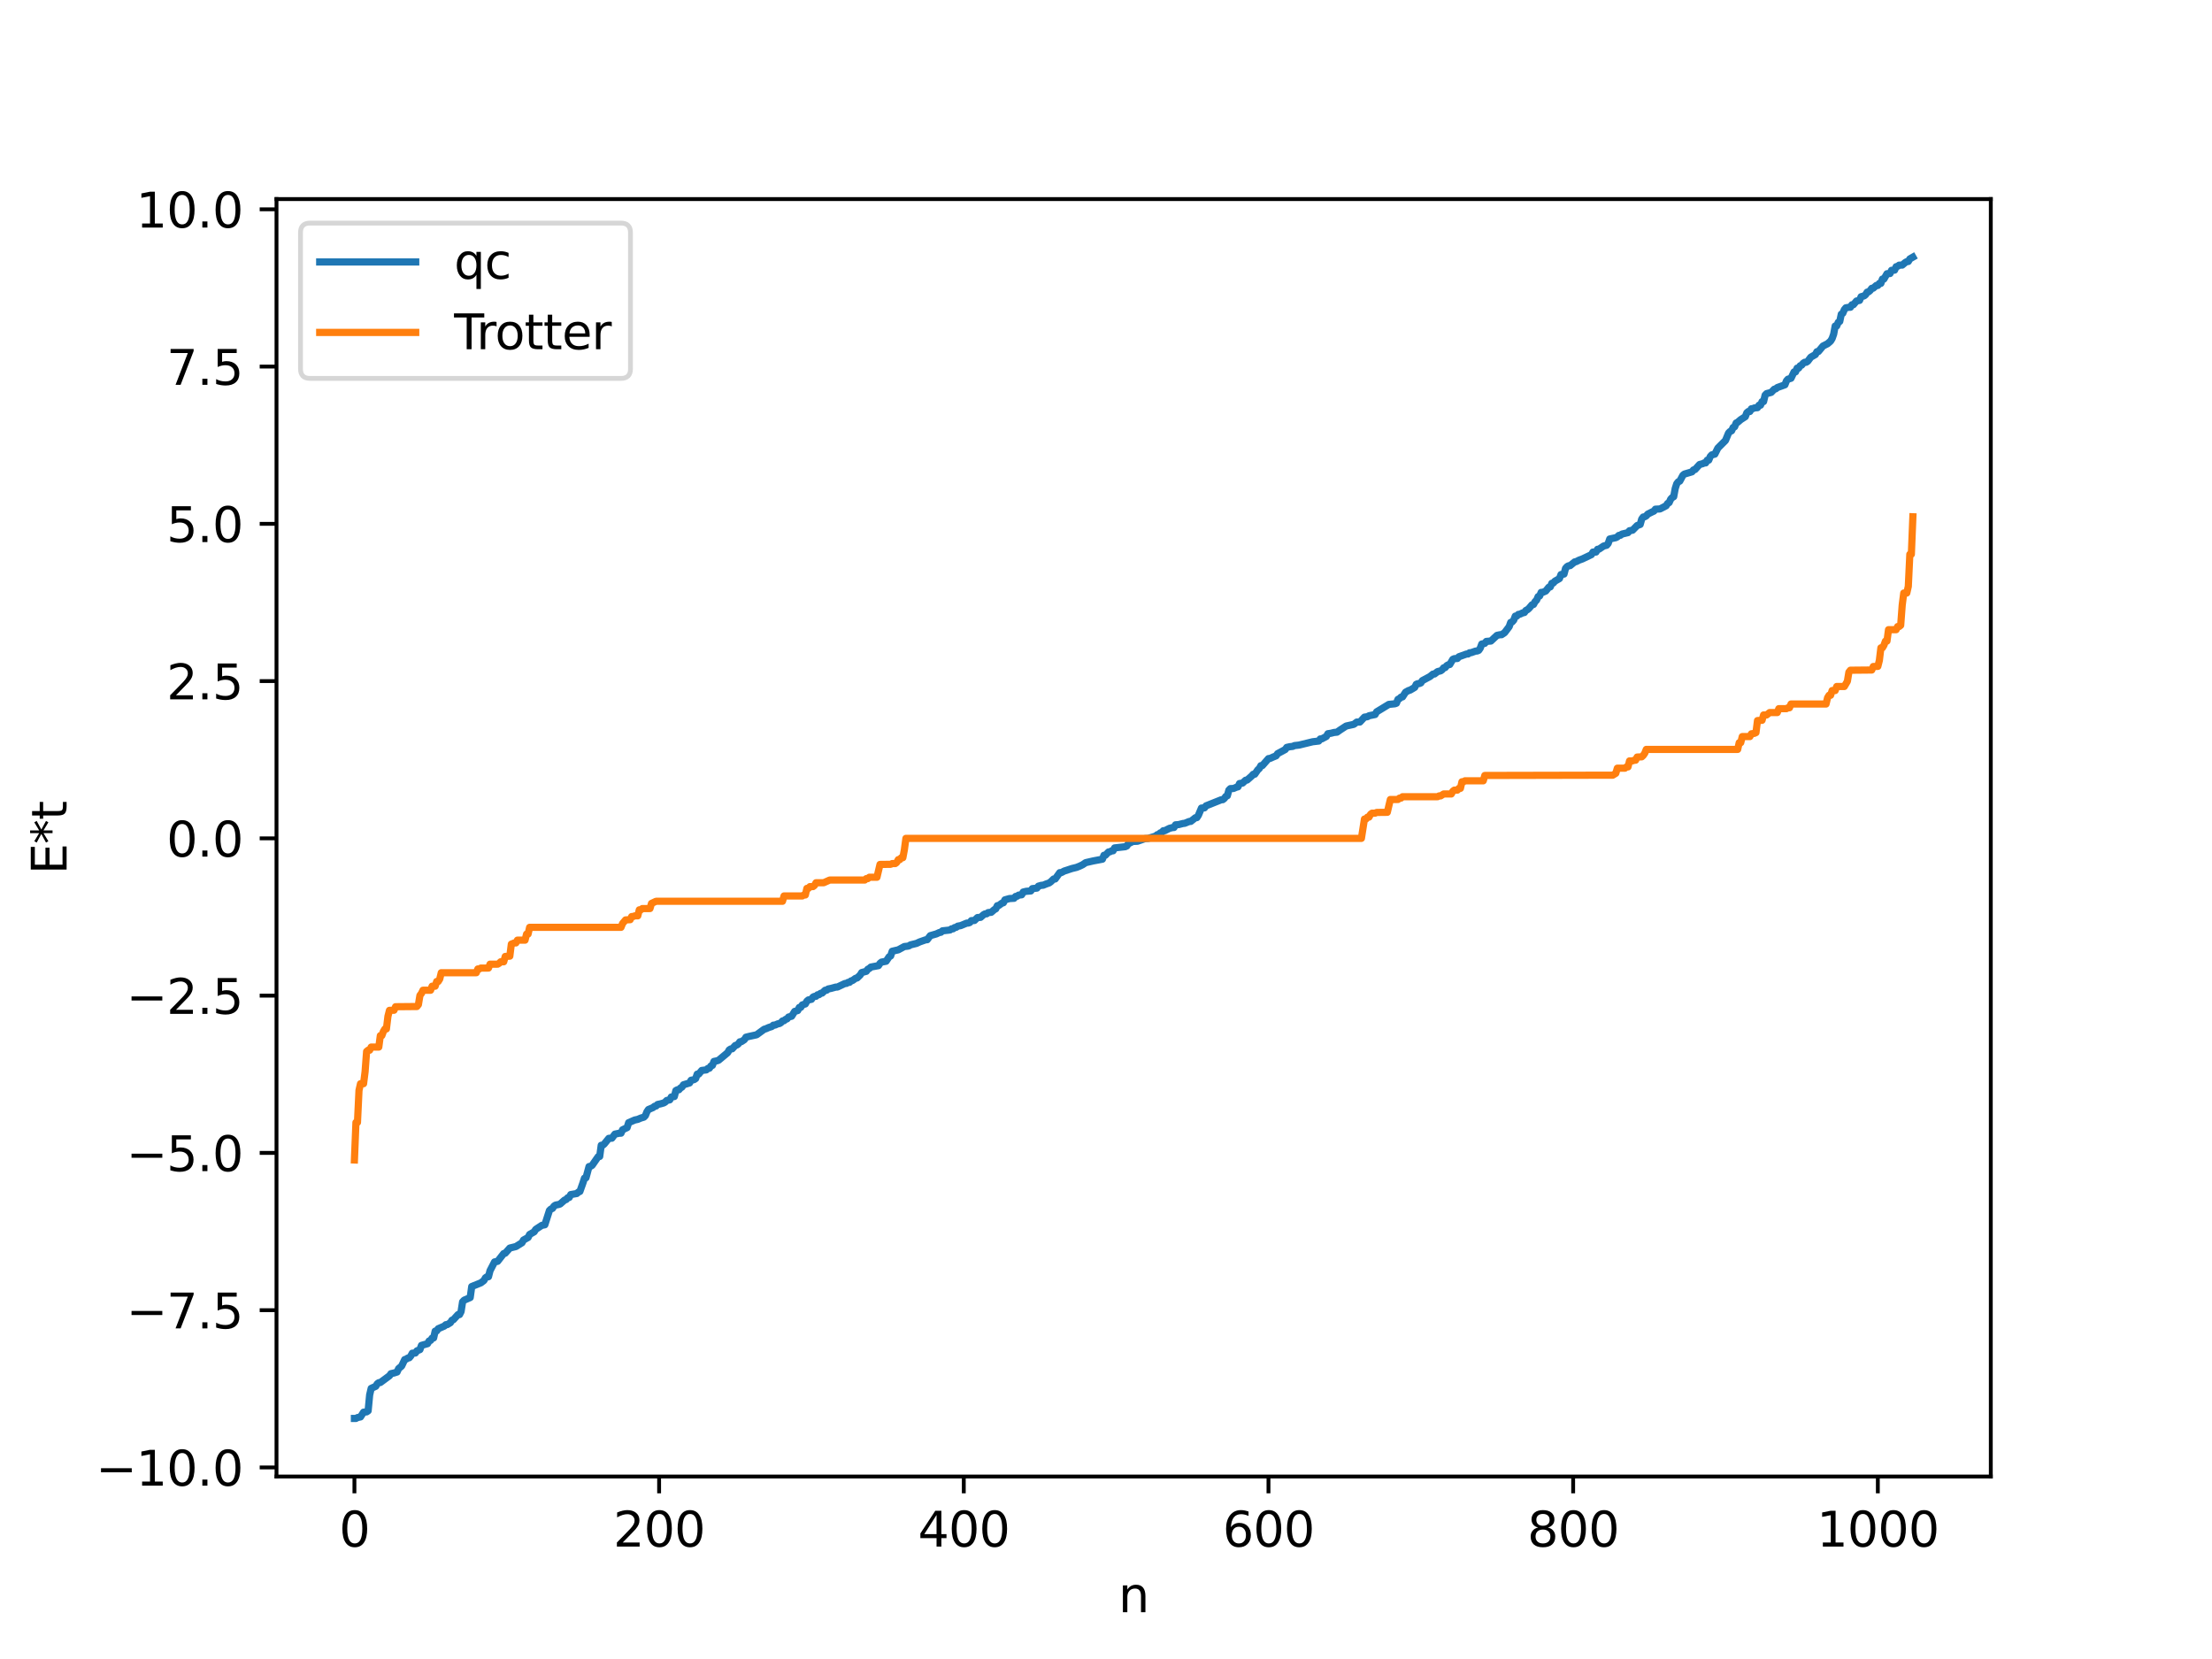 <?xml version="1.0" encoding="utf-8" standalone="no"?>
<!DOCTYPE svg PUBLIC "-//W3C//DTD SVG 1.1//EN"
  "http://www.w3.org/Graphics/SVG/1.1/DTD/svg11.dtd">
<svg xmlns:xlink="http://www.w3.org/1999/xlink" width="460.8pt" height="345.6pt" viewBox="0 0 460.8 345.6" xmlns="http://www.w3.org/2000/svg" version="1.1">
 <defs>
  <style type="text/css">*{stroke-linejoin: round; stroke-linecap: butt}</style>
 </defs>
 <g id="figure_1">
  <g id="patch_1">
   <path d="M 0 345.6 
L 460.8 345.6 
L 460.8 0 
L 0 0 
z
" style="fill: #ffffff"/>
  </g>
  <g id="axes_1">
   <g id="patch_2">
    <path d="M 57.6 307.584 
L 414.72 307.584 
L 414.72 41.472 
L 57.6 41.472 
z
" style="fill: #ffffff"/>
   </g>
   <g id="matplotlib.axis_1">
    <g id="xtick_1">
     <g id="line2d_1">
      <defs>
       <path id="m11e228b719" d="M 0 0 
L 0 3.5 
" style="stroke: #000000; stroke-width: 0.8"/>
      </defs>
      <g>
       <use xlink:href="#m11e228b719" x="73.833" y="307.584" style="stroke: #000000; stroke-width: 0.8"/>
      </g>
     </g>
     <g id="text_1">
      <!-- 0 -->
      <g transform="translate(70.651 322.182) scale(0.1 -0.1)">
       <defs>
        <path id="DejaVuSans-30" d="M 2034 4250 
Q 1547 4250 1301 3770 
Q 1056 3291 1056 2328 
Q 1056 1369 1301 889 
Q 1547 409 2034 409 
Q 2525 409 2770 889 
Q 3016 1369 3016 2328 
Q 3016 3291 2770 3770 
Q 2525 4250 2034 4250 
z
M 2034 4750 
Q 2819 4750 3233 4129 
Q 3647 3509 3647 2328 
Q 3647 1150 3233 529 
Q 2819 -91 2034 -91 
Q 1250 -91 836 529 
Q 422 1150 422 2328 
Q 422 3509 836 4129 
Q 1250 4750 2034 4750 
z
" transform="scale(0.016)"/>
       </defs>
       <use xlink:href="#DejaVuSans-30"/>
      </g>
     </g>
    </g>
    <g id="xtick_2">
     <g id="line2d_2">
      <g>
       <use xlink:href="#m11e228b719" x="137.304" y="307.584" style="stroke: #000000; stroke-width: 0.8"/>
      </g>
     </g>
     <g id="text_2">
      <!-- 200 -->
      <g transform="translate(127.76 322.182) scale(0.1 -0.1)">
       <defs>
        <path id="DejaVuSans-32" d="M 1228 531 
L 3431 531 
L 3431 0 
L 469 0 
L 469 531 
Q 828 903 1448 1529 
Q 2069 2156 2228 2338 
Q 2531 2678 2651 2914 
Q 2772 3150 2772 3378 
Q 2772 3750 2511 3984 
Q 2250 4219 1831 4219 
Q 1534 4219 1204 4116 
Q 875 4013 500 3803 
L 500 4441 
Q 881 4594 1212 4672 
Q 1544 4750 1819 4750 
Q 2544 4750 2975 4387 
Q 3406 4025 3406 3419 
Q 3406 3131 3298 2873 
Q 3191 2616 2906 2266 
Q 2828 2175 2409 1742 
Q 1991 1309 1228 531 
z
" transform="scale(0.016)"/>
       </defs>
       <use xlink:href="#DejaVuSans-32"/>
       <use xlink:href="#DejaVuSans-30" x="63.623"/>
       <use xlink:href="#DejaVuSans-30" x="127.246"/>
      </g>
     </g>
    </g>
    <g id="xtick_3">
     <g id="line2d_3">
      <g>
       <use xlink:href="#m11e228b719" x="200.775" y="307.584" style="stroke: #000000; stroke-width: 0.8"/>
      </g>
     </g>
     <g id="text_3">
      <!-- 400 -->
      <g transform="translate(191.231 322.182) scale(0.1 -0.1)">
       <defs>
        <path id="DejaVuSans-34" d="M 2419 4116 
L 825 1625 
L 2419 1625 
L 2419 4116 
z
M 2253 4666 
L 3047 4666 
L 3047 1625 
L 3713 1625 
L 3713 1100 
L 3047 1100 
L 3047 0 
L 2419 0 
L 2419 1100 
L 313 1100 
L 313 1709 
L 2253 4666 
z
" transform="scale(0.016)"/>
       </defs>
       <use xlink:href="#DejaVuSans-34"/>
       <use xlink:href="#DejaVuSans-30" x="63.623"/>
       <use xlink:href="#DejaVuSans-30" x="127.246"/>
      </g>
     </g>
    </g>
    <g id="xtick_4">
     <g id="line2d_4">
      <g>
       <use xlink:href="#m11e228b719" x="264.246" y="307.584" style="stroke: #000000; stroke-width: 0.8"/>
      </g>
     </g>
     <g id="text_4">
      <!-- 600 -->
      <g transform="translate(254.702 322.182) scale(0.1 -0.1)">
       <defs>
        <path id="DejaVuSans-36" d="M 2113 2584 
Q 1688 2584 1439 2293 
Q 1191 2003 1191 1497 
Q 1191 994 1439 701 
Q 1688 409 2113 409 
Q 2538 409 2786 701 
Q 3034 994 3034 1497 
Q 3034 2003 2786 2293 
Q 2538 2584 2113 2584 
z
M 3366 4563 
L 3366 3988 
Q 3128 4100 2886 4159 
Q 2644 4219 2406 4219 
Q 1781 4219 1451 3797 
Q 1122 3375 1075 2522 
Q 1259 2794 1537 2939 
Q 1816 3084 2150 3084 
Q 2853 3084 3261 2657 
Q 3669 2231 3669 1497 
Q 3669 778 3244 343 
Q 2819 -91 2113 -91 
Q 1303 -91 875 529 
Q 447 1150 447 2328 
Q 447 3434 972 4092 
Q 1497 4750 2381 4750 
Q 2619 4750 2861 4703 
Q 3103 4656 3366 4563 
z
" transform="scale(0.016)"/>
       </defs>
       <use xlink:href="#DejaVuSans-36"/>
       <use xlink:href="#DejaVuSans-30" x="63.623"/>
       <use xlink:href="#DejaVuSans-30" x="127.246"/>
      </g>
     </g>
    </g>
    <g id="xtick_5">
     <g id="line2d_5">
      <g>
       <use xlink:href="#m11e228b719" x="327.717" y="307.584" style="stroke: #000000; stroke-width: 0.8"/>
      </g>
     </g>
     <g id="text_5">
      <!-- 800 -->
      <g transform="translate(318.173 322.182) scale(0.1 -0.1)">
       <defs>
        <path id="DejaVuSans-38" d="M 2034 2216 
Q 1584 2216 1326 1975 
Q 1069 1734 1069 1313 
Q 1069 891 1326 650 
Q 1584 409 2034 409 
Q 2484 409 2743 651 
Q 3003 894 3003 1313 
Q 3003 1734 2745 1975 
Q 2488 2216 2034 2216 
z
M 1403 2484 
Q 997 2584 770 2862 
Q 544 3141 544 3541 
Q 544 4100 942 4425 
Q 1341 4750 2034 4750 
Q 2731 4750 3128 4425 
Q 3525 4100 3525 3541 
Q 3525 3141 3298 2862 
Q 3072 2584 2669 2484 
Q 3125 2378 3379 2068 
Q 3634 1759 3634 1313 
Q 3634 634 3220 271 
Q 2806 -91 2034 -91 
Q 1263 -91 848 271 
Q 434 634 434 1313 
Q 434 1759 690 2068 
Q 947 2378 1403 2484 
z
M 1172 3481 
Q 1172 3119 1398 2916 
Q 1625 2713 2034 2713 
Q 2441 2713 2670 2916 
Q 2900 3119 2900 3481 
Q 2900 3844 2670 4047 
Q 2441 4250 2034 4250 
Q 1625 4250 1398 4047 
Q 1172 3844 1172 3481 
z
" transform="scale(0.016)"/>
       </defs>
       <use xlink:href="#DejaVuSans-38"/>
       <use xlink:href="#DejaVuSans-30" x="63.623"/>
       <use xlink:href="#DejaVuSans-30" x="127.246"/>
      </g>
     </g>
    </g>
    <g id="xtick_6">
     <g id="line2d_6">
      <g>
       <use xlink:href="#m11e228b719" x="391.188" y="307.584" style="stroke: #000000; stroke-width: 0.8"/>
      </g>
     </g>
     <g id="text_6">
      <!-- 1000 -->
      <g transform="translate(378.463 322.182) scale(0.1 -0.1)">
       <defs>
        <path id="DejaVuSans-31" d="M 794 531 
L 1825 531 
L 1825 4091 
L 703 3866 
L 703 4441 
L 1819 4666 
L 2450 4666 
L 2450 531 
L 3481 531 
L 3481 0 
L 794 0 
L 794 531 
z
" transform="scale(0.016)"/>
       </defs>
       <use xlink:href="#DejaVuSans-31"/>
       <use xlink:href="#DejaVuSans-30" x="63.623"/>
       <use xlink:href="#DejaVuSans-30" x="127.246"/>
       <use xlink:href="#DejaVuSans-30" x="190.869"/>
      </g>
     </g>
    </g>
    <g id="text_7">
     <!-- n -->
     <g transform="translate(232.991 335.861) scale(0.1 -0.1)">
      <defs>
       <path id="DejaVuSans-6e" d="M 3513 2113 
L 3513 0 
L 2938 0 
L 2938 2094 
Q 2938 2591 2744 2837 
Q 2550 3084 2163 3084 
Q 1697 3084 1428 2787 
Q 1159 2491 1159 1978 
L 1159 0 
L 581 0 
L 581 3500 
L 1159 3500 
L 1159 2956 
Q 1366 3272 1645 3428 
Q 1925 3584 2291 3584 
Q 2894 3584 3203 3211 
Q 3513 2838 3513 2113 
z
" transform="scale(0.016)"/>
      </defs>
      <use xlink:href="#DejaVuSans-6e"/>
     </g>
    </g>
   </g>
   <g id="matplotlib.axis_2">
    <g id="ytick_1">
     <g id="line2d_7">
      <defs>
       <path id="md9862a173b" d="M 0 0 
L -3.5 0 
" style="stroke: #000000; stroke-width: 0.8"/>
      </defs>
      <g>
       <use xlink:href="#md9862a173b" x="57.6" y="305.692" style="stroke: #000000; stroke-width: 0.8"/>
      </g>
     </g>
     <g id="text_8">
      <!-- −10.0 -->
      <g transform="translate(19.955 309.491) scale(0.1 -0.1)">
       <defs>
        <path id="DejaVuSans-2212" d="M 678 2272 
L 4684 2272 
L 4684 1741 
L 678 1741 
L 678 2272 
z
" transform="scale(0.016)"/>
        <path id="DejaVuSans-2e" d="M 684 794 
L 1344 794 
L 1344 0 
L 684 0 
L 684 794 
z
" transform="scale(0.016)"/>
       </defs>
       <use xlink:href="#DejaVuSans-2212"/>
       <use xlink:href="#DejaVuSans-31" x="83.789"/>
       <use xlink:href="#DejaVuSans-30" x="147.412"/>
       <use xlink:href="#DejaVuSans-2e" x="211.035"/>
       <use xlink:href="#DejaVuSans-30" x="242.822"/>
      </g>
     </g>
    </g>
    <g id="ytick_2">
     <g id="line2d_8">
      <g>
       <use xlink:href="#md9862a173b" x="57.6" y="272.931" style="stroke: #000000; stroke-width: 0.8"/>
      </g>
     </g>
     <g id="text_9">
      <!-- −7.5 -->
      <g transform="translate(26.317 276.73) scale(0.1 -0.1)">
       <defs>
        <path id="DejaVuSans-37" d="M 525 4666 
L 3525 4666 
L 3525 4397 
L 1831 0 
L 1172 0 
L 2766 4134 
L 525 4134 
L 525 4666 
z
" transform="scale(0.016)"/>
        <path id="DejaVuSans-35" d="M 691 4666 
L 3169 4666 
L 3169 4134 
L 1269 4134 
L 1269 2991 
Q 1406 3038 1543 3061 
Q 1681 3084 1819 3084 
Q 2600 3084 3056 2656 
Q 3513 2228 3513 1497 
Q 3513 744 3044 326 
Q 2575 -91 1722 -91 
Q 1428 -91 1123 -41 
Q 819 9 494 109 
L 494 744 
Q 775 591 1075 516 
Q 1375 441 1709 441 
Q 2250 441 2565 725 
Q 2881 1009 2881 1497 
Q 2881 1984 2565 2268 
Q 2250 2553 1709 2553 
Q 1456 2553 1204 2497 
Q 953 2441 691 2322 
L 691 4666 
z
" transform="scale(0.016)"/>
       </defs>
       <use xlink:href="#DejaVuSans-2212"/>
       <use xlink:href="#DejaVuSans-37" x="83.789"/>
       <use xlink:href="#DejaVuSans-2e" x="147.412"/>
       <use xlink:href="#DejaVuSans-35" x="179.199"/>
      </g>
     </g>
    </g>
    <g id="ytick_3">
     <g id="line2d_9">
      <g>
       <use xlink:href="#md9862a173b" x="57.6" y="240.17" style="stroke: #000000; stroke-width: 0.8"/>
      </g>
     </g>
     <g id="text_10">
      <!-- −5.0 -->
      <g transform="translate(26.317 243.969) scale(0.1 -0.1)">
       <use xlink:href="#DejaVuSans-2212"/>
       <use xlink:href="#DejaVuSans-35" x="83.789"/>
       <use xlink:href="#DejaVuSans-2e" x="147.412"/>
       <use xlink:href="#DejaVuSans-30" x="179.199"/>
      </g>
     </g>
    </g>
    <g id="ytick_4">
     <g id="line2d_10">
      <g>
       <use xlink:href="#md9862a173b" x="57.6" y="207.409" style="stroke: #000000; stroke-width: 0.8"/>
      </g>
     </g>
     <g id="text_11">
      <!-- −2.5 -->
      <g transform="translate(26.317 211.208) scale(0.1 -0.1)">
       <use xlink:href="#DejaVuSans-2212"/>
       <use xlink:href="#DejaVuSans-32" x="83.789"/>
       <use xlink:href="#DejaVuSans-2e" x="147.412"/>
       <use xlink:href="#DejaVuSans-35" x="179.199"/>
      </g>
     </g>
    </g>
    <g id="ytick_5">
     <g id="line2d_11">
      <g>
       <use xlink:href="#md9862a173b" x="57.6" y="174.648" style="stroke: #000000; stroke-width: 0.8"/>
      </g>
     </g>
     <g id="text_12">
      <!-- 0.0 -->
      <g transform="translate(34.697 178.447) scale(0.1 -0.1)">
       <use xlink:href="#DejaVuSans-30"/>
       <use xlink:href="#DejaVuSans-2e" x="63.623"/>
       <use xlink:href="#DejaVuSans-30" x="95.41"/>
      </g>
     </g>
    </g>
    <g id="ytick_6">
     <g id="line2d_12">
      <g>
       <use xlink:href="#md9862a173b" x="57.6" y="141.887" style="stroke: #000000; stroke-width: 0.8"/>
      </g>
     </g>
     <g id="text_13">
      <!-- 2.5 -->
      <g transform="translate(34.697 145.686) scale(0.1 -0.1)">
       <use xlink:href="#DejaVuSans-32"/>
       <use xlink:href="#DejaVuSans-2e" x="63.623"/>
       <use xlink:href="#DejaVuSans-35" x="95.41"/>
      </g>
     </g>
    </g>
    <g id="ytick_7">
     <g id="line2d_13">
      <g>
       <use xlink:href="#md9862a173b" x="57.6" y="109.126" style="stroke: #000000; stroke-width: 0.8"/>
      </g>
     </g>
     <g id="text_14">
      <!-- 5.0 -->
      <g transform="translate(34.697 112.925) scale(0.1 -0.1)">
       <use xlink:href="#DejaVuSans-35"/>
       <use xlink:href="#DejaVuSans-2e" x="63.623"/>
       <use xlink:href="#DejaVuSans-30" x="95.41"/>
      </g>
     </g>
    </g>
    <g id="ytick_8">
     <g id="line2d_14">
      <g>
       <use xlink:href="#md9862a173b" x="57.6" y="76.365" style="stroke: #000000; stroke-width: 0.8"/>
      </g>
     </g>
     <g id="text_15">
      <!-- 7.5 -->
      <g transform="translate(34.697 80.164) scale(0.1 -0.1)">
       <use xlink:href="#DejaVuSans-37"/>
       <use xlink:href="#DejaVuSans-2e" x="63.623"/>
       <use xlink:href="#DejaVuSans-35" x="95.41"/>
      </g>
     </g>
    </g>
    <g id="ytick_9">
     <g id="line2d_15">
      <g>
       <use xlink:href="#md9862a173b" x="57.6" y="43.604" style="stroke: #000000; stroke-width: 0.8"/>
      </g>
     </g>
     <g id="text_16">
      <!-- 10.0 -->
      <g transform="translate(28.334 47.403) scale(0.1 -0.1)">
       <use xlink:href="#DejaVuSans-31"/>
       <use xlink:href="#DejaVuSans-30" x="63.623"/>
       <use xlink:href="#DejaVuSans-2e" x="127.246"/>
       <use xlink:href="#DejaVuSans-30" x="159.033"/>
      </g>
     </g>
    </g>
    <g id="text_17">
     <!-- E*t -->
     <g transform="translate(13.875 182.148) rotate(-90) scale(0.1 -0.1)">
      <defs>
       <path id="DejaVuSans-45" d="M 628 4666 
L 3578 4666 
L 3578 4134 
L 1259 4134 
L 1259 2753 
L 3481 2753 
L 3481 2222 
L 1259 2222 
L 1259 531 
L 3634 531 
L 3634 0 
L 628 0 
L 628 4666 
z
" transform="scale(0.016)"/>
       <path id="DejaVuSans-2a" d="M 3009 3897 
L 1888 3291 
L 3009 2681 
L 2828 2375 
L 1778 3009 
L 1778 1831 
L 1422 1831 
L 1422 3009 
L 372 2375 
L 191 2681 
L 1313 3291 
L 191 3897 
L 372 4206 
L 1422 3572 
L 1422 4750 
L 1778 4750 
L 1778 3572 
L 2828 4206 
L 3009 3897 
z
" transform="scale(0.016)"/>
       <path id="DejaVuSans-74" d="M 1172 4494 
L 1172 3500 
L 2356 3500 
L 2356 3053 
L 1172 3053 
L 1172 1153 
Q 1172 725 1289 603 
Q 1406 481 1766 481 
L 2356 481 
L 2356 0 
L 1766 0 
Q 1100 0 847 248 
Q 594 497 594 1153 
L 594 3053 
L 172 3053 
L 172 3500 
L 594 3500 
L 594 4494 
L 1172 4494 
z
" transform="scale(0.016)"/>
      </defs>
      <use xlink:href="#DejaVuSans-45"/>
      <use xlink:href="#DejaVuSans-2a" x="63.184"/>
      <use xlink:href="#DejaVuSans-74" x="113.184"/>
     </g>
    </g>
   </g>
   <g id="line2d_16">
    <path d="M 73.833 295.488 
L 74.15 295.487 
L 74.467 295.308 
L 75.102 295.17 
L 75.737 294.179 
L 76.372 294.121 
L 76.689 293.901 
L 77.006 290.576 
L 77.324 289.224 
L 78.276 288.789 
L 78.593 288.263 
L 78.91 288.04 
L 79.228 288.005 
L 81.132 286.601 
L 81.449 286.159 
L 82.084 286.017 
L 82.719 285.816 
L 83.036 285.11 
L 83.671 284.572 
L 84.305 283.223 
L 84.623 283.129 
L 84.94 282.911 
L 85.258 282.849 
L 85.575 282.474 
L 85.892 281.895 
L 86.527 281.858 
L 86.844 281.411 
L 87.479 281.149 
L 87.796 280.269 
L 89.066 279.914 
L 89.383 279.353 
L 89.7 279.229 
L 90.018 278.752 
L 90.335 278.721 
L 90.653 277.301 
L 90.97 277.255 
L 91.287 276.798 
L 92.557 276.248 
L 92.874 275.956 
L 93.191 275.931 
L 93.826 275.538 
L 94.143 275.026 
L 94.461 274.903 
L 95.413 273.852 
L 95.73 273.851 
L 96.048 273.229 
L 96.365 271.198 
L 96.682 270.855 
L 97.952 270.302 
L 98.269 268.006 
L 100.173 267.238 
L 100.808 266.758 
L 101.125 266.193 
L 101.443 265.968 
L 101.76 265.966 
L 102.077 264.716 
L 103.029 262.879 
L 103.664 262.758 
L 104.934 261.135 
L 105.251 261.065 
L 106.203 259.993 
L 107.472 259.679 
L 108.742 258.886 
L 109.059 258.318 
L 110.011 257.791 
L 110.329 257.16 
L 111.281 256.609 
L 111.598 256.104 
L 112.867 255.263 
L 113.502 255.142 
L 114.454 252.169 
L 114.772 251.865 
L 115.089 251.739 
L 115.406 251.259 
L 115.724 251.046 
L 116.358 250.922 
L 116.676 250.822 
L 117.628 249.984 
L 117.945 249.884 
L 118.262 249.516 
L 118.58 249.454 
L 118.897 248.849 
L 120.167 248.63 
L 120.484 248.332 
L 120.801 248.211 
L 121.436 246.427 
L 121.753 245.435 
L 122.071 245.357 
L 122.705 243.013 
L 123.023 242.963 
L 123.34 242.778 
L 124.61 240.953 
L 124.927 240.913 
L 125.244 238.58 
L 125.562 238.572 
L 125.879 238.306 
L 126.831 237.134 
L 127.466 237.109 
L 128.1 236.258 
L 129.053 236.061 
L 129.37 236.06 
L 129.687 235.354 
L 130.639 234.905 
L 130.957 233.873 
L 132.226 233.32 
L 132.861 233.184 
L 133.496 232.913 
L 134.13 232.723 
L 134.448 232.404 
L 134.765 231.602 
L 135.082 231.133 
L 136.034 230.73 
L 136.352 230.465 
L 136.669 230.405 
L 136.986 230.084 
L 137.621 229.948 
L 138.256 229.766 
L 138.573 229.582 
L 138.891 229.25 
L 139.525 229.119 
L 139.843 228.519 
L 140.477 228.432 
L 140.795 227.188 
L 141.112 227.02 
L 141.429 227.019 
L 141.747 226.649 
L 142.064 226.462 
L 142.381 225.981 
L 143.651 225.599 
L 143.968 225.035 
L 144.603 224.906 
L 144.92 224.684 
L 145.238 223.763 
L 145.555 223.751 
L 146.19 222.993 
L 147.142 222.876 
L 147.459 222.581 
L 147.777 222.537 
L 148.094 222.064 
L 148.411 221.939 
L 148.729 221.114 
L 149.363 220.983 
L 149.681 220.878 
L 151.585 219.295 
L 151.902 218.727 
L 152.22 218.52 
L 152.537 218.484 
L 153.172 217.79 
L 153.489 217.701 
L 153.806 217.467 
L 154.124 217.026 
L 154.441 216.994 
L 155.076 216.581 
L 155.393 216.067 
L 156.028 215.909 
L 156.98 215.702 
L 157.615 215.564 
L 159.201 214.406 
L 159.519 214.323 
L 160.153 214.044 
L 160.788 213.844 
L 161.105 213.558 
L 161.423 213.557 
L 162.058 213.274 
L 162.375 213.231 
L 162.692 213.032 
L 163.01 212.684 
L 163.327 212.632 
L 163.644 212.351 
L 163.962 212.247 
L 164.279 211.861 
L 164.914 211.701 
L 165.548 210.69 
L 166.183 210.518 
L 166.5 209.877 
L 166.818 209.843 
L 167.135 209.339 
L 167.77 209.14 
L 168.087 208.57 
L 168.405 208.305 
L 169.039 208.178 
L 169.357 207.716 
L 169.674 207.559 
L 169.991 207.544 
L 170.309 207.234 
L 170.626 207.204 
L 170.943 206.933 
L 171.261 206.881 
L 171.896 206.282 
L 172.213 206.273 
L 172.53 206.021 
L 173.165 205.891 
L 174.117 205.627 
L 174.434 205.626 
L 176.021 204.876 
L 176.339 204.859 
L 176.656 204.649 
L 176.973 204.638 
L 177.291 204.344 
L 177.608 204.253 
L 178.243 203.79 
L 178.56 203.723 
L 179.195 203.113 
L 179.512 202.597 
L 180.464 202.345 
L 180.781 201.91 
L 181.099 201.75 
L 181.416 201.455 
L 183.003 201.16 
L 183.32 200.682 
L 183.638 200.424 
L 184.59 200.248 
L 185.224 199.315 
L 185.542 199.14 
L 185.859 198.163 
L 187.129 197.868 
L 188.398 197.179 
L 189.033 197.114 
L 189.35 197.045 
L 189.667 196.836 
L 190.937 196.523 
L 191.572 196.223 
L 192.841 195.776 
L 193.158 195.757 
L 193.793 194.915 
L 195.062 194.55 
L 195.697 194.255 
L 196.015 194.206 
L 196.332 193.91 
L 197.601 193.77 
L 197.919 193.723 
L 198.236 193.486 
L 198.553 193.484 
L 198.871 193.227 
L 199.188 193.179 
L 199.505 192.94 
L 200.14 192.819 
L 201.41 192.292 
L 201.727 192.291 
L 202.044 192.166 
L 202.362 191.782 
L 202.996 191.752 
L 203.631 191.142 
L 204.266 191.103 
L 204.9 190.543 
L 205.218 190.373 
L 205.535 190.364 
L 205.853 190.11 
L 206.487 190.05 
L 207.122 189.5 
L 207.439 189.327 
L 207.757 188.672 
L 208.074 188.619 
L 208.709 188.146 
L 209.026 188.06 
L 209.343 187.451 
L 210.296 187.186 
L 211.248 187.131 
L 211.565 186.744 
L 211.882 186.7 
L 212.2 186.468 
L 212.834 186.4 
L 213.152 185.825 
L 213.786 185.675 
L 214.739 185.601 
L 215.056 185.116 
L 216.008 185.008 
L 216.325 184.6 
L 216.96 184.42 
L 217.277 184.419 
L 217.912 184.157 
L 218.547 183.937 
L 218.864 183.714 
L 219.499 183.11 
L 219.816 183.107 
L 220.768 181.785 
L 221.086 181.782 
L 221.72 181.447 
L 223.307 180.927 
L 224.259 180.695 
L 224.894 180.442 
L 225.529 180.139 
L 226.163 179.706 
L 227.75 179.344 
L 229.654 178.985 
L 229.972 178.17 
L 230.289 178.151 
L 230.924 177.48 
L 231.241 177.444 
L 231.558 177.252 
L 231.876 177.233 
L 232.193 176.635 
L 234.415 176.383 
L 234.732 176.236 
L 235.049 175.767 
L 236.001 175.292 
L 236.953 175.249 
L 238.54 174.696 
L 239.175 174.661 
L 240.762 174.161 
L 241.079 173.881 
L 241.396 173.814 
L 241.714 173.502 
L 242.031 173.411 
L 242.348 173.05 
L 242.666 173.042 
L 243.618 172.559 
L 244.253 172.397 
L 244.57 172.38 
L 244.887 171.825 
L 245.522 171.781 
L 246.474 171.538 
L 246.791 171.511 
L 247.743 171.127 
L 248.061 171.112 
L 249.013 170.356 
L 249.33 170.326 
L 249.648 169.837 
L 250.282 168.333 
L 250.917 168.291 
L 251.234 167.874 
L 254.408 166.606 
L 254.725 166.585 
L 255.043 166.341 
L 255.36 165.911 
L 255.677 165.771 
L 255.995 164.601 
L 256.312 164.282 
L 256.947 164.256 
L 257.581 163.986 
L 257.899 163.909 
L 258.216 163.223 
L 258.851 163.126 
L 259.486 162.535 
L 259.803 162.494 
L 260.755 161.655 
L 261.072 161.293 
L 261.39 161.283 
L 262.024 160.368 
L 262.342 160.089 
L 262.659 159.504 
L 262.977 159.479 
L 264.246 158.03 
L 264.563 158.001 
L 265.198 157.712 
L 265.833 157.456 
L 266.15 156.996 
L 267.737 156.142 
L 268.054 155.696 
L 268.689 155.553 
L 269.324 155.484 
L 269.641 155.322 
L 270.593 155.216 
L 273.449 154.523 
L 274.719 154.372 
L 275.036 153.934 
L 275.353 153.923 
L 276.305 153.413 
L 276.623 152.847 
L 277.258 152.753 
L 277.892 152.589 
L 278.527 152.521 
L 279.162 152.072 
L 280.431 151.244 
L 282.018 150.895 
L 282.653 150.415 
L 283.287 150.413 
L 284.239 149.393 
L 284.874 149.3 
L 285.191 149.103 
L 286.461 148.847 
L 286.778 148.286 
L 289.317 146.74 
L 290.586 146.611 
L 290.904 146.494 
L 291.221 145.685 
L 291.539 145.541 
L 291.856 145.226 
L 292.173 145.178 
L 292.808 144.194 
L 293.443 143.846 
L 293.76 143.761 
L 294.712 143.194 
L 295.029 142.556 
L 295.347 142.416 
L 295.664 142.4 
L 295.981 142.268 
L 296.299 141.787 
L 297.886 140.936 
L 298.52 140.423 
L 298.838 140.406 
L 299.472 139.903 
L 300.107 139.754 
L 300.424 139.525 
L 300.742 139.113 
L 301.059 139.068 
L 301.377 138.672 
L 301.694 138.483 
L 302.011 138.429 
L 302.646 137.352 
L 302.963 137.205 
L 303.598 137.176 
L 303.915 136.814 
L 305.502 136.244 
L 305.82 136.24 
L 306.137 135.983 
L 306.454 135.966 
L 307.406 135.63 
L 307.724 135.617 
L 308.041 135.481 
L 308.358 135.029 
L 308.676 134.165 
L 309.31 134.023 
L 309.628 133.619 
L 310.58 133.539 
L 311.849 132.359 
L 312.484 132.223 
L 312.801 132.223 
L 313.436 131.8 
L 314.388 130.547 
L 314.705 129.657 
L 315.023 129.542 
L 315.34 129.178 
L 315.658 128.346 
L 315.975 128.342 
L 316.292 127.996 
L 316.61 127.95 
L 317.244 127.657 
L 317.562 127.601 
L 317.879 127.16 
L 318.196 127.012 
L 318.514 126.733 
L 319.148 125.988 
L 319.466 125.918 
L 319.783 125.323 
L 320.1 125.029 
L 320.418 124.28 
L 320.735 124.152 
L 321.053 123.403 
L 321.37 123.401 
L 322.005 123.128 
L 322.639 122.339 
L 322.957 122.258 
L 323.274 121.511 
L 323.591 121.44 
L 323.909 121.074 
L 324.861 120.526 
L 325.178 119.691 
L 325.813 119.59 
L 326.13 118.401 
L 326.448 118.04 
L 326.765 117.86 
L 327.082 117.83 
L 328.034 117.055 
L 328.352 116.995 
L 328.986 116.673 
L 329.621 116.447 
L 331.525 115.539 
L 331.843 115.001 
L 332.477 114.999 
L 332.795 114.429 
L 333.112 114.393 
L 334.064 113.748 
L 334.699 113.584 
L 335.016 113.204 
L 335.334 112.279 
L 336.603 112.007 
L 336.92 111.841 
L 337.238 111.533 
L 337.555 111.512 
L 337.872 111.26 
L 339.142 110.956 
L 339.459 110.559 
L 340.094 110.451 
L 341.046 109.479 
L 341.681 109.256 
L 341.998 108.128 
L 342.315 107.703 
L 342.633 107.65 
L 342.95 107.462 
L 343.267 107.093 
L 344.22 106.619 
L 344.537 106.478 
L 344.854 106.07 
L 345.806 106.025 
L 347.076 105.363 
L 347.393 104.877 
L 347.71 104.702 
L 348.028 103.995 
L 348.345 103.65 
L 348.662 103.469 
L 348.98 101.753 
L 349.297 100.763 
L 349.615 100.371 
L 349.932 100.224 
L 350.567 99.029 
L 350.884 98.761 
L 352.471 98.29 
L 352.788 97.889 
L 353.105 97.813 
L 354.058 96.761 
L 354.692 96.601 
L 355.01 96.432 
L 355.327 96.431 
L 355.644 95.861 
L 355.962 95.86 
L 356.279 95.094 
L 356.596 94.758 
L 357.231 94.608 
L 357.866 93.342 
L 359.453 91.752 
L 360.087 90.208 
L 360.405 89.882 
L 360.722 89.744 
L 361.039 89.048 
L 361.357 88.902 
L 361.674 88.116 
L 361.991 87.961 
L 362.626 87.414 
L 363.578 86.801 
L 363.896 85.987 
L 364.213 85.722 
L 364.53 85.721 
L 364.848 85.152 
L 365.165 85.13 
L 365.482 84.973 
L 366.117 84.925 
L 366.434 84.41 
L 366.752 84.408 
L 367.069 83.662 
L 367.386 83.659 
L 367.704 82.324 
L 368.021 81.994 
L 368.656 81.827 
L 368.973 81.742 
L 369.608 81.081 
L 369.925 81 
L 370.243 80.734 
L 371.829 80.163 
L 372.147 79.348 
L 372.464 78.994 
L 373.099 78.802 
L 373.734 77.479 
L 374.051 77.464 
L 374.368 76.692 
L 374.686 76.69 
L 375.003 76.199 
L 375.32 76.065 
L 375.638 75.671 
L 375.955 75.465 
L 376.272 75.464 
L 376.59 75.247 
L 377.224 74.408 
L 378.177 73.857 
L 378.494 73.266 
L 378.811 73.226 
L 379.763 72.082 
L 380.715 71.604 
L 381.35 71.047 
L 381.667 70.52 
L 381.985 69.618 
L 382.302 67.912 
L 382.62 67.91 
L 382.937 67.144 
L 383.254 66.961 
L 383.572 65.453 
L 383.889 65.257 
L 384.206 64.508 
L 384.524 64.124 
L 385.158 64.017 
L 385.476 64.006 
L 385.793 63.486 
L 386.11 63.462 
L 386.745 62.704 
L 387.38 62.579 
L 387.697 61.811 
L 388.332 61.641 
L 388.649 61.372 
L 388.967 60.856 
L 389.284 60.775 
L 389.601 60.496 
L 389.919 60.063 
L 390.236 60.026 
L 390.871 59.468 
L 391.188 59.467 
L 391.505 59.035 
L 391.823 59.033 
L 392.14 58.129 
L 392.458 58.127 
L 393.092 57.025 
L 393.727 56.979 
L 394.044 56.312 
L 394.679 56.271 
L 394.996 55.559 
L 395.314 55.484 
L 395.631 55.234 
L 396.266 55.222 
L 396.9 54.686 
L 397.218 54.504 
L 397.535 54.472 
L 397.853 53.931 
L 398.487 53.568 
L 398.487 53.568 
" clip-path="url(#p899c295607)" style="fill: none; stroke: #1f77b4; stroke-width: 1.5; stroke-linecap: square"/>
   </g>
   <g id="line2d_17">
    <path d="M 73.833 241.643 
L 74.15 233.825 
L 74.467 233.825 
L 74.785 227.143 
L 75.102 225.755 
L 75.737 225.755 
L 76.054 223.254 
L 76.372 219.034 
L 76.689 218.775 
L 77.006 218.775 
L 77.324 218.122 
L 78.91 218.122 
L 79.228 215.74 
L 79.545 215.74 
L 79.862 214.878 
L 80.18 214.346 
L 80.497 214.346 
L 80.815 211.713 
L 81.132 210.473 
L 82.084 210.452 
L 82.401 209.718 
L 86.844 209.677 
L 87.162 209.275 
L 87.479 207.367 
L 87.796 206.945 
L 88.114 206.285 
L 89.7 206.285 
L 90.018 205.441 
L 90.653 205.441 
L 90.97 204.46 
L 91.287 204.46 
L 91.605 203.95 
L 91.922 202.636 
L 99.221 202.636 
L 99.539 201.853 
L 99.856 201.853 
L 100.173 201.668 
L 101.76 201.668 
L 102.077 200.857 
L 103.664 200.857 
L 103.981 200.674 
L 104.299 200.357 
L 104.934 200.357 
L 105.251 199.245 
L 106.203 199.189 
L 106.52 196.677 
L 107.155 196.429 
L 107.472 196.429 
L 107.79 195.851 
L 109.377 195.851 
L 109.694 194.582 
L 110.011 194.582 
L 110.329 193.18 
L 129.37 193.18 
L 129.687 192.384 
L 130.322 191.634 
L 131.274 191.587 
L 131.591 190.935 
L 131.909 190.935 
L 132.226 190.786 
L 132.861 190.786 
L 133.178 189.531 
L 133.496 189.531 
L 133.813 189.269 
L 135.4 189.269 
L 135.717 188.199 
L 136.669 187.752 
L 163.01 187.752 
L 163.327 186.642 
L 167.135 186.642 
L 167.453 186.439 
L 167.77 186.439 
L 168.087 185.065 
L 168.405 185.065 
L 168.722 184.698 
L 169.357 184.698 
L 169.674 184.461 
L 169.991 183.894 
L 171.578 183.894 
L 172.848 183.325 
L 180.147 183.325 
L 180.464 183.033 
L 180.781 183.033 
L 181.099 182.747 
L 182.686 182.747 
L 183.32 180.076 
L 185.542 180.052 
L 185.859 179.897 
L 186.494 179.897 
L 186.811 179.662 
L 187.129 179.075 
L 187.446 179.075 
L 187.763 178.677 
L 188.081 178.677 
L 188.398 177.016 
L 188.715 174.648 
L 283.605 174.648 
L 284.239 170.618 
L 284.557 170.618 
L 284.874 170.221 
L 285.191 170.221 
L 285.509 169.633 
L 285.826 169.399 
L 286.461 169.399 
L 286.778 169.244 
L 289 169.22 
L 289.634 166.549 
L 291.221 166.549 
L 291.539 166.263 
L 291.856 166.263 
L 292.173 165.971 
L 299.472 165.971 
L 299.79 165.801 
L 300.107 165.801 
L 300.742 165.401 
L 302.329 165.401 
L 302.646 164.834 
L 302.963 164.598 
L 303.598 164.598 
L 303.915 164.231 
L 304.233 164.231 
L 304.55 162.857 
L 304.867 162.857 
L 305.185 162.654 
L 308.993 162.654 
L 309.31 161.543 
L 335.968 161.483 
L 336.603 161.097 
L 336.92 160.027 
L 338.507 160.027 
L 338.824 159.764 
L 339.142 159.764 
L 339.459 158.51 
L 340.094 158.51 
L 340.411 158.361 
L 340.729 158.361 
L 341.046 157.709 
L 341.998 157.661 
L 342.315 157.371 
L 342.633 156.912 
L 342.95 156.115 
L 361.991 156.115 
L 362.309 154.714 
L 362.626 154.714 
L 362.943 153.444 
L 364.53 153.444 
L 364.848 152.866 
L 365.482 152.767 
L 365.8 152.618 
L 366.117 150.107 
L 367.069 150.051 
L 367.386 148.938 
L 368.021 148.938 
L 368.656 148.439 
L 370.243 148.439 
L 370.56 147.628 
L 372.147 147.628 
L 372.464 147.443 
L 372.781 147.443 
L 373.099 146.66 
L 380.398 146.66 
L 380.715 145.346 
L 381.033 144.835 
L 381.35 144.835 
L 381.667 143.855 
L 382.302 143.855 
L 382.62 143.011 
L 384.206 143.011 
L 384.841 141.929 
L 385.158 140.021 
L 385.476 139.619 
L 389.919 139.577 
L 390.236 138.844 
L 391.188 138.822 
L 391.505 137.583 
L 391.823 134.95 
L 392.14 134.95 
L 392.458 134.417 
L 392.775 133.555 
L 393.092 133.555 
L 393.41 131.174 
L 394.996 131.174 
L 395.314 130.521 
L 395.631 130.521 
L 395.948 130.262 
L 396.266 126.041 
L 396.583 123.541 
L 397.218 123.541 
L 397.535 122.153 
L 397.853 115.47 
L 398.17 115.47 
L 398.487 107.653 
L 398.487 107.653 
" clip-path="url(#p899c295607)" style="fill: none; stroke: #ff7f0e; stroke-width: 1.5; stroke-linecap: square"/>
   </g>
   <g id="patch_3">
    <path d="M 57.6 307.584 
L 57.6 41.472 
" style="fill: none; stroke: #000000; stroke-width: 0.8; stroke-linejoin: miter; stroke-linecap: square"/>
   </g>
   <g id="patch_4">
    <path d="M 414.72 307.584 
L 414.72 41.472 
" style="fill: none; stroke: #000000; stroke-width: 0.8; stroke-linejoin: miter; stroke-linecap: square"/>
   </g>
   <g id="patch_5">
    <path d="M 57.6 307.584 
L 414.72 307.584 
" style="fill: none; stroke: #000000; stroke-width: 0.8; stroke-linejoin: miter; stroke-linecap: square"/>
   </g>
   <g id="patch_6">
    <path d="M 57.6 41.472 
L 414.72 41.472 
" style="fill: none; stroke: #000000; stroke-width: 0.8; stroke-linejoin: miter; stroke-linecap: square"/>
   </g>
   <g id="legend_1">
    <g id="patch_7">
     <path d="M 64.6 78.828 
L 129.342 78.828 
Q 131.342 78.828 131.342 76.828 
L 131.342 48.472 
Q 131.342 46.472 129.342 46.472 
L 64.6 46.472 
Q 62.6 46.472 62.6 48.472 
L 62.6 76.828 
Q 62.6 78.828 64.6 78.828 
z
" style="fill: #ffffff; opacity: 0.8; stroke: #cccccc; stroke-linejoin: miter"/>
    </g>
    <g id="line2d_18">
     <path d="M 66.6 54.57 
L 76.6 54.57 
L 86.6 54.57 
" style="fill: none; stroke: #1f77b4; stroke-width: 1.5; stroke-linecap: square"/>
    </g>
    <g id="text_18">
     <!-- qc -->
     <g transform="translate(94.6 58.07) scale(0.1 -0.1)">
      <defs>
       <path id="DejaVuSans-71" d="M 947 1747 
Q 947 1113 1208 752 
Q 1469 391 1925 391 
Q 2381 391 2643 752 
Q 2906 1113 2906 1747 
Q 2906 2381 2643 2742 
Q 2381 3103 1925 3103 
Q 1469 3103 1208 2742 
Q 947 2381 947 1747 
z
M 2906 525 
Q 2725 213 2448 61 
Q 2172 -91 1784 -91 
Q 1150 -91 751 415 
Q 353 922 353 1747 
Q 353 2572 751 3078 
Q 1150 3584 1784 3584 
Q 2172 3584 2448 3432 
Q 2725 3281 2906 2969 
L 2906 3500 
L 3481 3500 
L 3481 -1331 
L 2906 -1331 
L 2906 525 
z
" transform="scale(0.016)"/>
       <path id="DejaVuSans-63" d="M 3122 3366 
L 3122 2828 
Q 2878 2963 2633 3030 
Q 2388 3097 2138 3097 
Q 1578 3097 1268 2742 
Q 959 2388 959 1747 
Q 959 1106 1268 751 
Q 1578 397 2138 397 
Q 2388 397 2633 464 
Q 2878 531 3122 666 
L 3122 134 
Q 2881 22 2623 -34 
Q 2366 -91 2075 -91 
Q 1284 -91 818 406 
Q 353 903 353 1747 
Q 353 2603 823 3093 
Q 1294 3584 2113 3584 
Q 2378 3584 2631 3529 
Q 2884 3475 3122 3366 
z
" transform="scale(0.016)"/>
      </defs>
      <use xlink:href="#DejaVuSans-71"/>
      <use xlink:href="#DejaVuSans-63" x="63.477"/>
     </g>
    </g>
    <g id="line2d_19">
     <path d="M 66.6 69.249 
L 76.6 69.249 
L 86.6 69.249 
" style="fill: none; stroke: #ff7f0e; stroke-width: 1.5; stroke-linecap: square"/>
    </g>
    <g id="text_19">
     <!-- Trotter -->
     <g transform="translate(94.6 72.749) scale(0.1 -0.1)">
      <defs>
       <path id="DejaVuSans-54" d="M -19 4666 
L 3928 4666 
L 3928 4134 
L 2272 4134 
L 2272 0 
L 1638 0 
L 1638 4134 
L -19 4134 
L -19 4666 
z
" transform="scale(0.016)"/>
       <path id="DejaVuSans-72" d="M 2631 2963 
Q 2534 3019 2420 3045 
Q 2306 3072 2169 3072 
Q 1681 3072 1420 2755 
Q 1159 2438 1159 1844 
L 1159 0 
L 581 0 
L 581 3500 
L 1159 3500 
L 1159 2956 
Q 1341 3275 1631 3429 
Q 1922 3584 2338 3584 
Q 2397 3584 2469 3576 
Q 2541 3569 2628 3553 
L 2631 2963 
z
" transform="scale(0.016)"/>
       <path id="DejaVuSans-6f" d="M 1959 3097 
Q 1497 3097 1228 2736 
Q 959 2375 959 1747 
Q 959 1119 1226 758 
Q 1494 397 1959 397 
Q 2419 397 2687 759 
Q 2956 1122 2956 1747 
Q 2956 2369 2687 2733 
Q 2419 3097 1959 3097 
z
M 1959 3584 
Q 2709 3584 3137 3096 
Q 3566 2609 3566 1747 
Q 3566 888 3137 398 
Q 2709 -91 1959 -91 
Q 1206 -91 779 398 
Q 353 888 353 1747 
Q 353 2609 779 3096 
Q 1206 3584 1959 3584 
z
" transform="scale(0.016)"/>
       <path id="DejaVuSans-65" d="M 3597 1894 
L 3597 1613 
L 953 1613 
Q 991 1019 1311 708 
Q 1631 397 2203 397 
Q 2534 397 2845 478 
Q 3156 559 3463 722 
L 3463 178 
Q 3153 47 2828 -22 
Q 2503 -91 2169 -91 
Q 1331 -91 842 396 
Q 353 884 353 1716 
Q 353 2575 817 3079 
Q 1281 3584 2069 3584 
Q 2775 3584 3186 3129 
Q 3597 2675 3597 1894 
z
M 3022 2063 
Q 3016 2534 2758 2815 
Q 2500 3097 2075 3097 
Q 1594 3097 1305 2825 
Q 1016 2553 972 2059 
L 3022 2063 
z
" transform="scale(0.016)"/>
      </defs>
      <use xlink:href="#DejaVuSans-54"/>
      <use xlink:href="#DejaVuSans-72" x="46.334"/>
      <use xlink:href="#DejaVuSans-6f" x="85.197"/>
      <use xlink:href="#DejaVuSans-74" x="146.379"/>
      <use xlink:href="#DejaVuSans-74" x="185.588"/>
      <use xlink:href="#DejaVuSans-65" x="224.797"/>
      <use xlink:href="#DejaVuSans-72" x="286.32"/>
     </g>
    </g>
   </g>
  </g>
 </g>
 <defs>
  <clipPath id="p899c295607">
   <rect x="57.6" y="41.472" width="357.12" height="266.112"/>
  </clipPath>
 </defs>
</svg>

